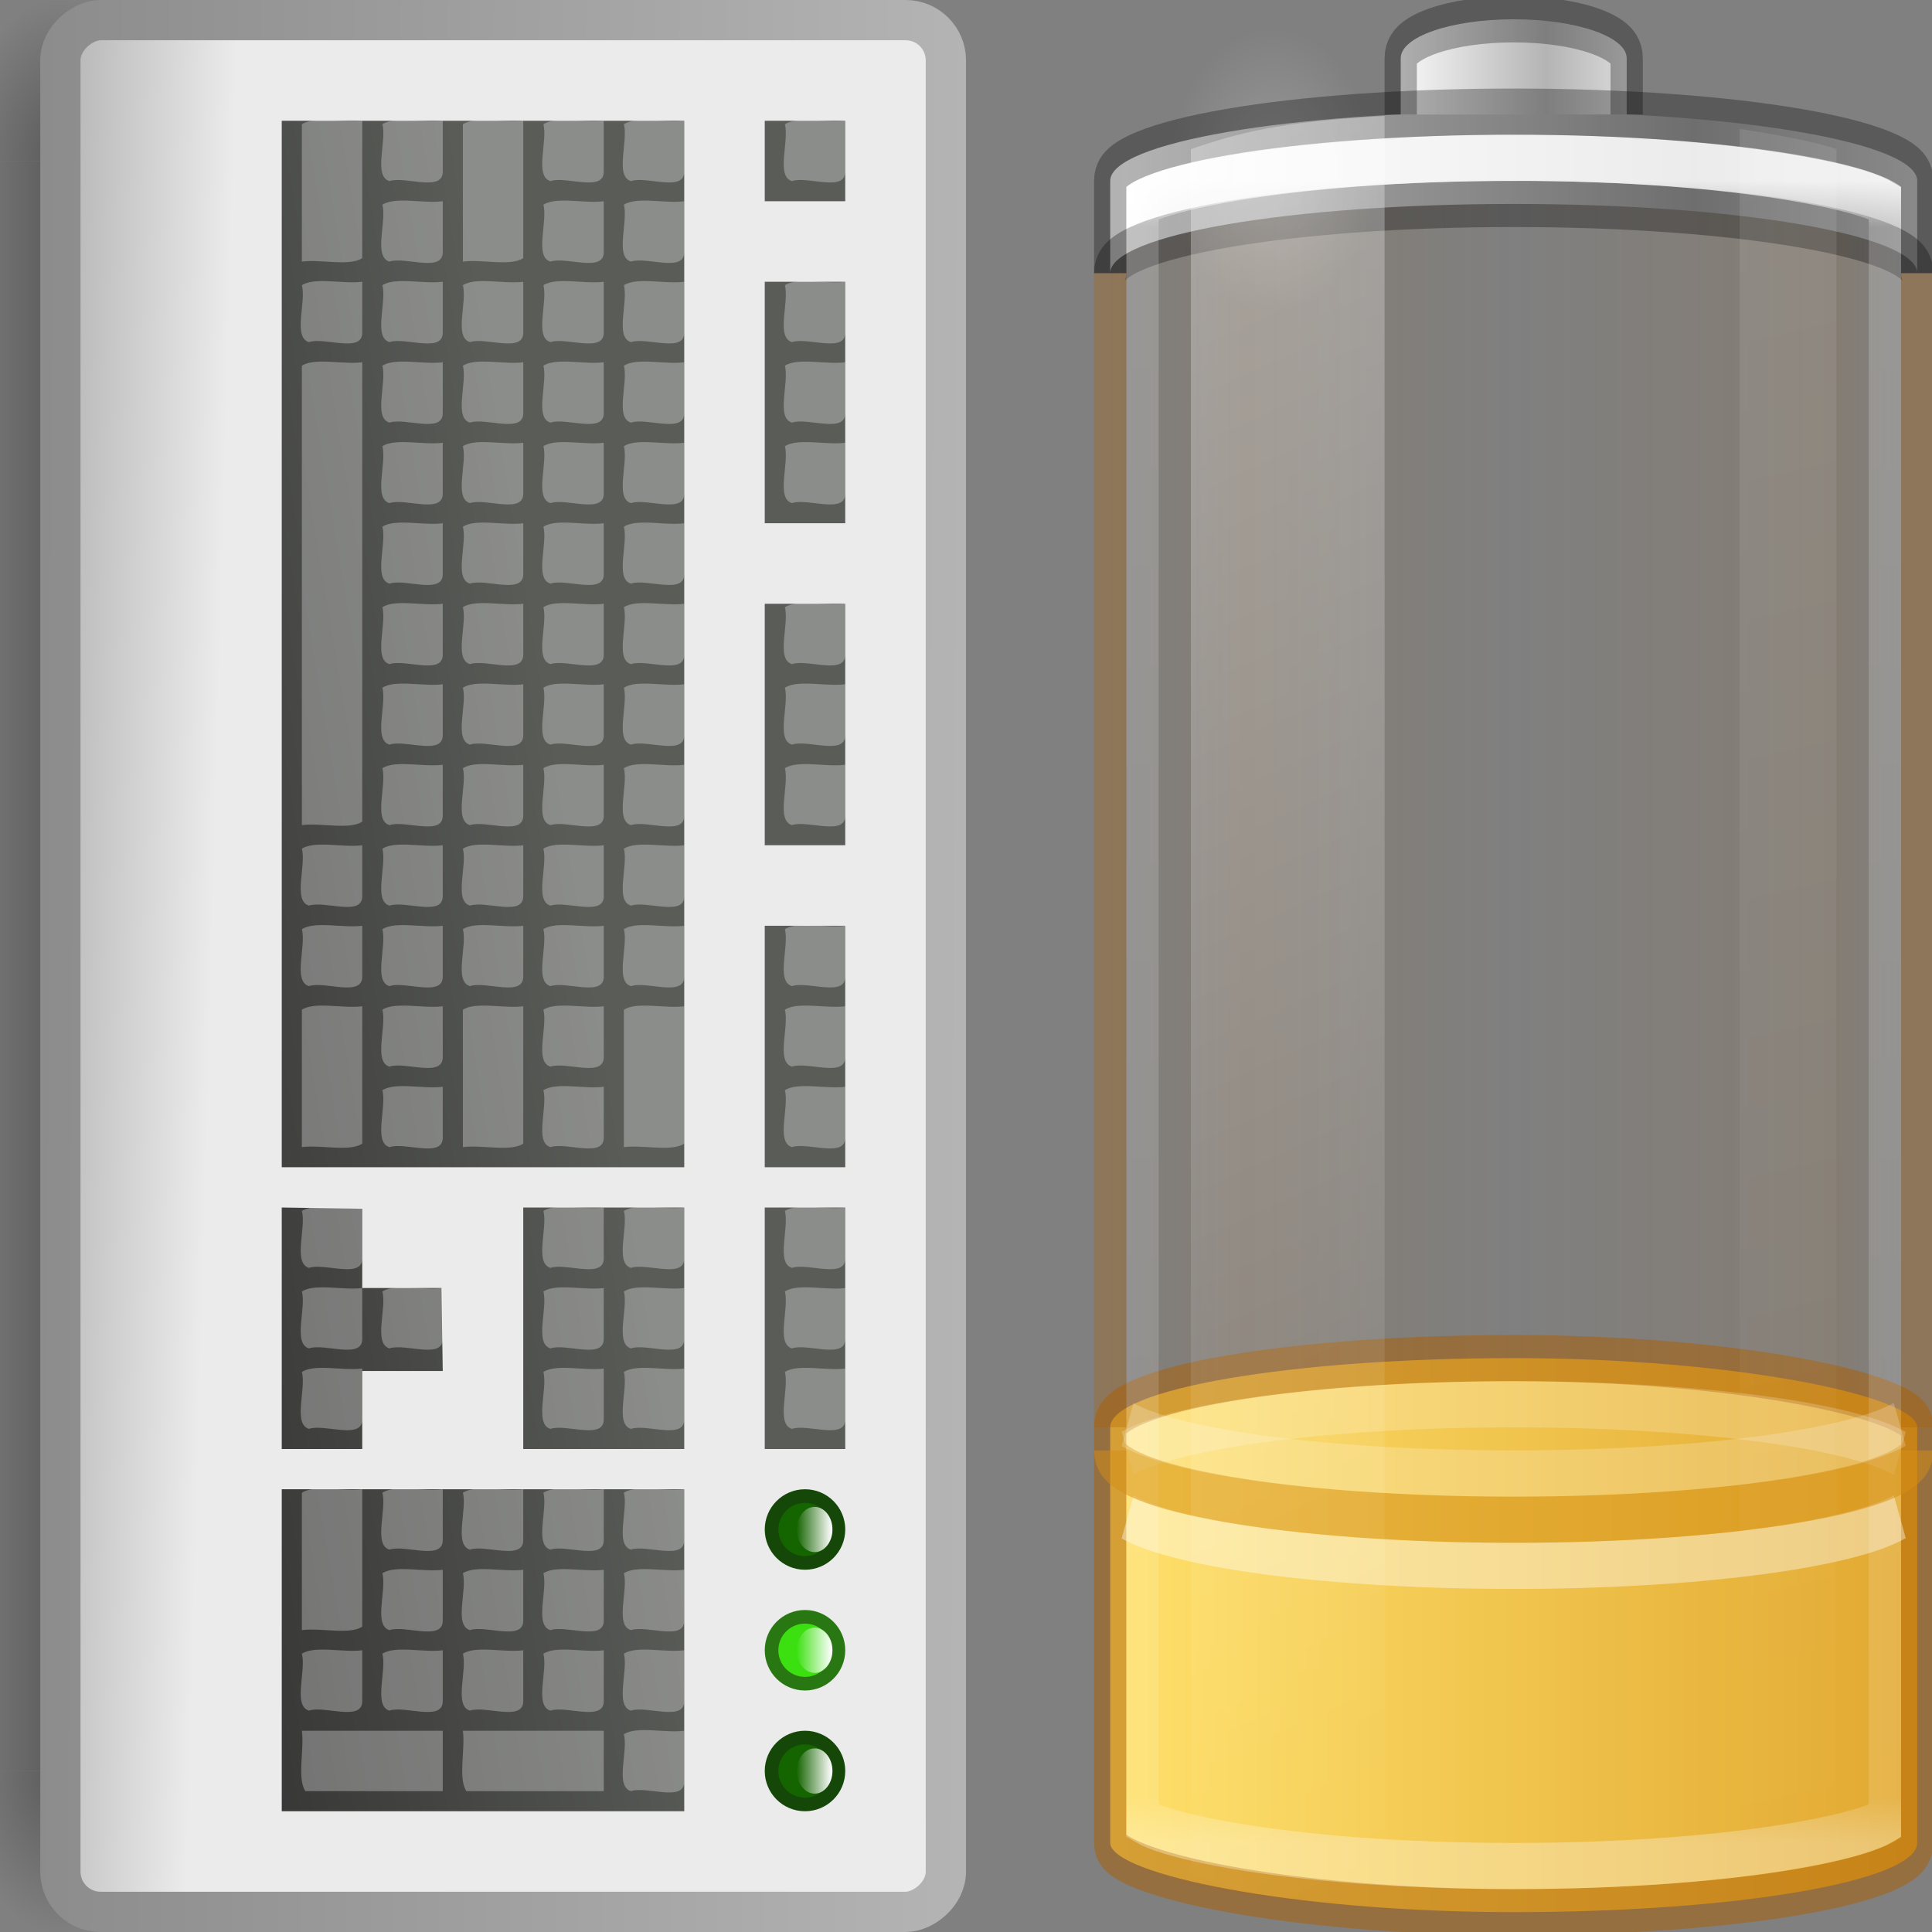 <?xml version="1.0" encoding="UTF-8" standalone="no"?>
<!-- Created with Inkscape (http://www.inkscape.org/) -->

<svg
   id="svg11300"
   width="48"
   height="48"
   version="1.0"
   xmlns:xlink="http://www.w3.org/1999/xlink"
   xmlns="http://www.w3.org/2000/svg"
   xmlns:svg="http://www.w3.org/2000/svg">
  <rect width="100%" height="100%" fill="#808080" stroke="none"/>
  <defs
     id="defs3">
    <linearGradient
       id="linearGradient3028">
      <stop
         id="stop3030"
         offset="0" />
      <stop
         id="stop3032"
         style="stop-opacity:0"
         offset="1" />
    </linearGradient>
    <linearGradient
       id="linearGradient6602">
      <stop
         id="stop6604"
         style="stop-color:#fff"
         offset="0" />
      <stop
         id="stop6606"
         style="stop-color:#fff;stop-opacity:0"
         offset="1" />
    </linearGradient>
    <radialGradient
       id="radialGradient6334"
       cx="3"
       cy="33.214"
       r="3"
       gradientTransform="matrix(0,-0.75,1.333,0,-40.286,35)"
       gradientUnits="userSpaceOnUse"
       xlink:href="#linearGradient3028" />
    <radialGradient
       id="radialGradient6336"
       cx="3"
       cy="33.214"
       r="3"
       gradientTransform="matrix(0,-0.75,1.333,0,-88.286,-30.5)"
       gradientUnits="userSpaceOnUse"
       xlink:href="#linearGradient3028" />
    <linearGradient
       id="linearGradient6338"
       x1="37.031"
       x2="37.031"
       y1="35.063"
       y2="29.995"
       gradientTransform="matrix(1,0,0,0.889,0,3.833)"
       gradientUnits="userSpaceOnUse">
      <stop
         id="stop3044"
         style="stop-opacity:0"
         offset="0" />
      <stop
         id="stop3050"
         offset=".5" />
      <stop
         id="stop3046"
         style="stop-opacity:0"
         offset="1" />
    </linearGradient>
    <linearGradient
       id="linearGradient6340"
       x1="-104.53"
       x2="-104.76"
       y1="74.24"
       y2="84.22"
       gradientTransform="matrix(0.376,0,0,0.441,59.388,-0.109)"
       gradientUnits="userSpaceOnUse">
      <stop
         id="stop6546"
         style="stop-color:#ebebeb"
         offset="0" />
      <stop
         id="stop6548"
         style="stop-color:#b4b4b4"
         offset="1" />
    </linearGradient>
    <linearGradient
       id="linearGradient6342"
       x1="15.114"
       x2="15.031"
       y1="18"
       y2="40"
       gradientTransform="matrix(1,0,0,1.048,2.3097e-5,-4.881)"
       gradientUnits="userSpaceOnUse">
      <stop
         id="stop7605"
         style="stop-color:#b4b4b4"
         offset="0" />
      <stop
         id="stop7607"
         style="stop-color:#8c8c8c"
         offset="1" />
    </linearGradient>
    <linearGradient
       id="linearGradient6344"
       x1="-72.862"
       x2="-79.092"
       y1="97.855"
       y2="55.601"
       gradientTransform="matrix(0.337,0,0,0.382,53.691,1.495)"
       gradientUnits="userSpaceOnUse">
      <stop
         id="stop4576"
         style="stop-color:#282828"
         offset="0" />
      <stop
         id="stop4578"
         style="stop-color:#5a5c58"
         offset="1" />
    </linearGradient>
    <linearGradient
       id="linearGradient6346"
       x1="-52.061"
       x2="-52.061"
       y1="40.248"
       y2="44.314"
       gradientTransform="matrix(0.277,0,0,0.218,55.395,8.555)"
       gradientUnits="userSpaceOnUse"
       xlink:href="#linearGradient6602" />
    <linearGradient
       id="linearGradient6348"
       x1="-52.061"
       x2="-52.061"
       y1="40.248"
       y2="44.314"
       gradientTransform="matrix(0.277,0,0,0.218,58.395,8.555)"
       gradientUnits="userSpaceOnUse"
       xlink:href="#linearGradient6602" />
    <linearGradient
       id="linearGradient6350"
       x1="-52.061"
       x2="-52.061"
       y1="40.248"
       y2="44.314"
       gradientTransform="matrix(0.277,0,0,0.218,52.395,8.555)"
       gradientUnits="userSpaceOnUse"
       xlink:href="#linearGradient6602" />
    <radialGradient
       id="radialGradient2921"
       cx="21.344"
       cy="14.125"
       r="11.969"
       gradientTransform="matrix(1.253,0,0,0.431,-3.249,19.785)"
       gradientUnits="userSpaceOnUse">
      <stop
         id="stop3282"
         offset="0" />
      <stop
         id="stop3284"
         style="stop-opacity:0"
         offset="1" />
    </radialGradient>
    <linearGradient
       id="linearGradient4247"
       x1="15"
       x2="32"
       y1="23"
       y2="23"
       gradientTransform="matrix(1,0,0,0.93,0,-13.781)"
       gradientUnits="userSpaceOnUse">
      <stop
         id="stop4243"
         style="stop-opacity:.271"
         offset="0" />
      <stop
         id="stop4249"
         style="stop-opacity:0"
         offset=".5" />
      <stop
         id="stop4245"
         style="stop-opacity:.271"
         offset="1" />
    </linearGradient>
    <linearGradient
       id="linearGradient4289"
       x1="15"
       x2="32"
       y1="23"
       y2="23"
       gradientTransform="matrix(1,0,0,0.93,0,-13.781)"
       gradientUnits="userSpaceOnUse">
      <stop
         id="stop4293"
         style="stop-color:#c6262e"
         offset="0" />
      <stop
         id="stop4295"
         style="stop-color:#e35d4f"
         offset=".379" />
      <stop
         id="stop4297"
         style="stop-color:#c6262e"
         offset="1" />
    </linearGradient>
    <linearGradient
       id="linearGradient4287"
       x1="23.538"
       x2="26.856"
       y1="27.776"
       y2="43.218"
       gradientTransform="matrix(1,0,0,0.93,0,-13.781)"
       gradientUnits="userSpaceOnUse">
      <stop
         id="stop4283"
         style="stop-color:#dd3b27"
         offset="0" />
      <stop
         id="stop4285"
         style="stop-color:#791235"
         offset="1" />
    </linearGradient>
    <linearGradient
       id="linearGradient4261"
       x1="15"
       x2="32"
       y1="23"
       y2="23"
       gradientTransform="matrix(1,0,0,0.93,0,-13.781)"
       gradientUnits="userSpaceOnUse">
      <stop
         id="stop4255"
         style="stop-opacity:.106"
         offset="0" />
      <stop
         id="stop4257"
         style="stop-opacity:0"
         offset=".5" />
      <stop
         id="stop4259"
         style="stop-opacity:.106"
         offset="1" />
    </linearGradient>
    <linearGradient
       id="linearGradient4305"
       x1="13.776"
       x2="32.697"
       y1="44.446"
       y2="43.446"
       gradientTransform="matrix(1.006,0,0,0.784,0.141,-9.652)"
       gradientUnits="userSpaceOnUse">
      <stop
         id="stop4301"
         style="stop-color:#e35d4f"
         offset="0" />
      <stop
         id="stop4303"
         style="stop-color:#fbfbfb;stop-opacity:0"
         offset="1" />
    </linearGradient>
    <linearGradient
       id="linearGradient4331"
       x1="11.788"
       x2="34.65"
       y1="43.446"
       y2="43.446"
       gradientUnits="userSpaceOnUse">
      <stop
         id="stop4327"
         style="stop-color:#fbfbfb;stop-opacity:.588"
         offset="0" />
      <stop
         id="stop4329"
         style="stop-color:#fbfbfb;stop-opacity:0"
         offset="1" />
    </linearGradient>
    <linearGradient
       id="linearGradient2900"
       x1="103.95"
       x2="89.424"
       y1="-7.666"
       y2="-7.666"
       gradientTransform="matrix(0.178,0,0,0.156,5.2,-7.966)"
       gradientUnits="userSpaceOnUse"
       spreadMethod="reflect">
      <stop
         id="stop2795-3-2"
         style="stop-color:#868688"
         offset="0" />
      <stop
         id="stop2797-1-0"
         style="stop-color:#d9d9da"
         offset="1" />
    </linearGradient>
    <linearGradient
       id="linearGradient2902"
       x1="89.018"
       x2="89.018"
       y1="22.537"
       y2="27.546"
       gradientTransform="matrix(0.39,0,0,0.361,-12.941,-18.226)"
       gradientUnits="userSpaceOnUse">
      <stop
         id="stop3860-3-1"
         style="stop-color:#a0a0a0"
         offset="0" />
      <stop
         id="stop3862-8-0"
         style="stop-color:#646464"
         offset="1" />
    </linearGradient>
    <linearGradient
       id="linearGradient4086-8"
       x1="102.31"
       x2="102.31"
       y1="-2.392"
       y2="-24.582"
       gradientTransform="matrix(0.179,0,0,0.146,6.366,-11.818)"
       gradientUnits="userSpaceOnUse"
       spreadMethod="reflect">
      <stop
         id="stop3846-5-2"
         style="stop-color:#a5a6a8"
         offset="0" />
      <stop
         id="stop3848-7-9"
         style="stop-color:#e8e8e8"
         offset="1" />
    </linearGradient>
    <linearGradient
       id="linearGradient4088-8"
       x1="109.96"
       x2="109.96"
       y1="-24.911"
       y2="-2.376"
       gradientTransform="matrix(0.179,0,0,0.146,6.366,-11.818)"
       gradientUnits="userSpaceOnUse">
      <stop
         id="stop2511-4-1"
         style="stop-color:#b3b3b3"
         offset="0" />
      <stop
         id="stop2513-9-0"
         style="stop-color:#dadada"
         offset="1" />
    </linearGradient>
    <linearGradient
       id="linearGradient4461"
       x1="718.5"
       x2="718.5"
       y1="56.875"
       y2="110.92"
       gradientTransform="translate(-689.66,-67.585)"
       gradientUnits="userSpaceOnUse">
      <stop
         id="stop9423-0"
         style="stop-color:#fff"
         offset="0" />
      <stop
         id="stop9425-4"
         style="stop-color:#fff;stop-opacity:0"
         offset="1" />
    </linearGradient>
    <filter
       id="filter9752-2"
       x="-1.048"
       y="-0.078"
       width="3.096"
       height="1.155"
       color-interpolation-filters="sRGB">
      <feGaussianBlur
         id="feGaussianBlur9754-96"
         stdDeviation="1.037" />
    </filter>
    <linearGradient
       id="linearGradient9116">
      <stop
         style="stop-color:#000000;stop-opacity:1;"
         offset="0"
         id="stop9118" />
      <stop
         id="stop9124"
         offset="0.786"
         style="stop-color:#000000;stop-opacity:0.498;" />
      <stop
         style="stop-color:#000000;stop-opacity:0;"
         offset="1"
         id="stop9120" />
    </linearGradient>
    <linearGradient
       id="linearGradient9736">
      <stop
         style="stop-color:#000000;stop-opacity:0.498"
         offset="0"
         id="stop9738" />
      <stop
         id="stop9740"
         offset="0.654"
         style="stop-color:#000000;stop-opacity:0" />
      <stop
         style="stop-color:#000000;stop-opacity:0.498"
         offset="1"
         id="stop9742" />
    </linearGradient>
    <linearGradient
       id="linearGradient9851">
      <stop
         id="stop9853"
         offset="0"
         style="stop-color:#000000;stop-opacity:0.8" />
      <stop
         style="stop-color:#000000;stop-opacity:0"
         offset="0.167"
         id="stop9855" />
      <stop
         id="stop9857"
         offset="0.642"
         style="stop-color:#000000;stop-opacity:0" />
      <stop
         id="stop9859"
         offset="1"
         style="stop-color:#000000;stop-opacity:1" />
    </linearGradient>
    <linearGradient
       id="linearGradient10046">
      <stop
         id="stop10048"
         offset="0"
         style="stop-color:#ffffff;stop-opacity:1" />
      <stop
         style="stop-color:#646662;stop-opacity:1"
         offset="0.49"
         id="stop10052" />
      <stop
         id="stop10050"
         offset="1"
         style="stop-color:#888a85;stop-opacity:1" />
    </linearGradient>
    <clipPath
       clipPathUnits="userSpaceOnUse"
       id="clipPath10121">
      <path
         style="display:inline;fill:#000000;fill-opacity:1;stroke:none;stroke-width:1;stroke-linecap:round;stroke-linejoin:round;stroke-miterlimit:4;stroke-dasharray:none;stroke-opacity:1;enable-background:new"
         d="m 148,50 c -6.624,0 -12,1.792 -12,4 v 7 c 0,2.208 5.376,4 12,4 6.624,0 12,-1.792 12,-4 v -7 c 0,-2.208 -5.376,-4 -12,-4 z"
         id="path10123" />
    </clipPath>
    <linearGradient
       id="linearGradient10220">
      <stop
         style="stop-color:#d3d7cf;stop-opacity:1"
         offset="0"
         id="stop10222" />
      <stop
         id="stop10224"
         offset="0.234"
         style="stop-color:#babdb6;stop-opacity:1" />
      <stop
         style="stop-color:#ffffff;stop-opacity:1"
         offset="0.656"
         id="stop10226" />
      <stop
         id="stop10228"
         offset="0.906"
         style="stop-color:#888a85;stop-opacity:1" />
      <stop
         style="stop-color:#babdb6;stop-opacity:1"
         offset="1"
         id="stop10230" />
    </linearGradient>
    <linearGradient
       id="linearGradient10208">
      <stop
         style="stop-color:#ffffff;stop-opacity:1;"
         offset="0"
         id="stop10210" />
      <stop
         id="stop10216"
         offset="0.57"
         style="stop-color:#ffffff;stop-opacity:1;" />
      <stop
         style="stop-color:#ffffff;stop-opacity:0;"
         offset="1"
         id="stop10212" />
    </linearGradient>
    <filter
       id="filter8839"
       x="-0.043"
       width="1.085"
       y="-0.113"
       height="1.225">
      <feGaussianBlur
         stdDeviation="1.127"
         id="feGaussianBlur8841" />
    </filter>
    <filter
       id="filter9752"
       x="-0.83"
       width="2.659"
       y="-0.065"
       height="1.129">
      <feGaussianBlur
         stdDeviation="1.037"
         id="feGaussianBlur9754" />
    </filter>
    <radialGradient
       xlink:href="#linearGradient9116"
       id="radialGradient48634"
       gradientUnits="userSpaceOnUse"
       gradientTransform="matrix(1,0,0,0.378,0,40.122)"
       cx="-135.75"
       cy="64.5"
       fx="-135.75"
       fy="64.5"
       r="31.75" />
    <filter
       id="filter10768"
       x="-0.158"
       width="1.315"
       y="-0.21"
       height="1.42">
      <feGaussianBlur
         stdDeviation="0.787"
         id="feGaussianBlur10770" />
    </filter>
    <linearGradient
       xlink:href="#linearGradient5129"
       id="linearGradient3363"
       gradientUnits="userSpaceOnUse"
       x1="713.624"
       y1="87"
       x2="729.376"
       y2="87" />
    <linearGradient
       id="linearGradient5129">
      <stop
         style="stop-color:#ef2929;stop-opacity:1"
         offset="0"
         id="stop5131" />
      <stop
         id="stop5133"
         offset="0.372"
         style="stop-color:#fcaf3e;stop-opacity:1" />
      <stop
         id="stop5135"
         offset="0.744"
         style="stop-color:#cc0000;stop-opacity:1" />
      <stop
         style="stop-color:#ef2929;stop-opacity:1"
         offset="1"
         id="stop5137" />
    </linearGradient>
    <linearGradient
       xlink:href="#linearGradient5139"
       id="linearGradient3365"
       gradientUnits="userSpaceOnUse"
       x1="-133.259"
       y1="26.296"
       x2="-147.051"
       y2="64.5" />
    <linearGradient
       id="linearGradient5139">
      <stop
         id="stop5141"
         offset="0"
         style="stop-color:#ef2929;stop-opacity:1" />
      <stop
         id="stop5143"
         offset="1"
         style="stop-color:#fcaf3e;stop-opacity:1" />
    </linearGradient>
    <linearGradient
       id="linearGradient3461">
      <stop
         style="stop-color:#555753;stop-opacity:1;"
         offset="0"
         id="stop3463" />
      <stop
         style="stop-color:#555753;stop-opacity:0;"
         offset="1"
         id="stop3465" />
    </linearGradient>
    <clipPath
       clipPathUnits="userSpaceOnUse"
       id="clipPath10121-4">
      <path
         style="display:inline;fill:#000000;fill-opacity:1;stroke:none;stroke-width:1;stroke-linecap:round;stroke-linejoin:round;stroke-miterlimit:4;stroke-dasharray:none;stroke-opacity:1;enable-background:new"
         d="m 148,50 c -6.624,0 -12,1.792 -12,4 v 7 c 0,2.208 5.376,4 12,4 6.624,0 12,-1.792 12,-4 v -7 c 0,-2.208 -5.376,-4 -12,-4 z"
         id="path10123-0" />
    </clipPath>
    <linearGradient
       id="linearGradient10232">
      <stop
         id="stop10234"
         offset="0"
         style="stop-color:#888a85;stop-opacity:1;" />
      <stop
         id="stop10236"
         offset="1"
         style="stop-color:#ffffff;stop-opacity:1" />
    </linearGradient>
    <filter
       id="filter8764"
       x="-0.085"
       width="1.17"
       y="-0.225"
       height="1.451">
      <feGaussianBlur
         stdDeviation="2.254"
         id="feGaussianBlur8766" />
    </filter>
    <filter
       id="filter10204"
       x="-0.129"
       width="1.258"
       y="-0.775"
       height="2.55">
      <feGaussianBlur
         stdDeviation="0.3"
         id="feGaussianBlur10206" />
    </filter>
    <radialGradient
       xlink:href="#linearGradient10046"
       id="radialGradient48797"
       gradientUnits="userSpaceOnUse"
       gradientTransform="matrix(3.069,3.416,-1.573,2.018,365.945,414.411)"
       cx="-137.218"
       cy="54.818"
       fx="-137.218"
       fy="54.818"
       r="31.75" />
    <radialGradient
       xlink:href="#linearGradient6602"
       id="radialGradient48807"
       gradientUnits="userSpaceOnUse"
       gradientTransform="matrix(2.19,3.249,-0.866,0.631,217.353,464.898)"
       cx="-135.75"
       cy="64.5"
       fx="-135.75"
       fy="64.5"
       r="31.75" />
    <radialGradient
       xlink:href="#linearGradient3028"
       id="radialGradient48815"
       gradientUnits="userSpaceOnUse"
       gradientTransform="matrix(2.358,0,0,0.329,-200.948,41.472)"
       cx="145.72"
       cy="45.234"
       fx="145.72"
       fy="45.234"
       r="22.5" />
    <clipPath
       clipPathUnits="userSpaceOnUse"
       id="clipPath48833">
      <path
         style="display:inline;fill:#000000;fill-opacity:1;stroke:none;stroke-width:1;stroke-linecap:round;stroke-linejoin:round;stroke-miterlimit:4;stroke-dasharray:none;stroke-opacity:1;enable-background:new"
         d="m 148,50 c -6.624,0 -12,1.792 -12,4 v 7 c 0,2.208 5.376,4 12,4 6.624,0 12,-1.792 12,-4 v -7 c 0,-2.208 -5.376,-4 -12,-4 z"
         id="path48831" />
    </clipPath>
    <radialGradient
       xlink:href="#linearGradient10208"
       id="radialGradient48861"
       gradientUnits="userSpaceOnUse"
       gradientTransform="matrix(1,0,0,0.44,0,25.48)"
       cx="150.375"
       cy="70.5"
       fx="150.375"
       fy="70.5"
       r="12.5" />
    <linearGradient
       xlink:href="#linearGradient9851"
       id="linearGradient49481"
       gradientUnits="userSpaceOnUse"
       gradientTransform="translate(20)"
       x1="713.987"
       y1="74.984"
       x2="729"
       y2="74.984" />
    <linearGradient
       xlink:href="#linearGradient6602"
       id="linearGradient49483"
       gradientUnits="userSpaceOnUse"
       x1="713.25"
       y1="56"
       x2="730.77"
       y2="112.625" />
    <radialGradient
       xlink:href="#linearGradient10046"
       id="radialGradient49485"
       gradientUnits="userSpaceOnUse"
       gradientTransform="matrix(3.069,3.416,-1.573,2.018,365.945,414.411)"
       cx="-137.218"
       cy="54.818"
       fx="-137.218"
       fy="54.818"
       r="31.75" />
    <radialGradient
       xlink:href="#linearGradient6602"
       id="radialGradient49487"
       gradientUnits="userSpaceOnUse"
       gradientTransform="matrix(2.19,3.249,-0.866,0.631,217.353,464.898)"
       cx="-135.75"
       cy="64.5"
       fx="-135.75"
       fy="64.5"
       r="31.75" />
    <radialGradient
       xlink:href="#linearGradient3028"
       id="radialGradient49489"
       gradientUnits="userSpaceOnUse"
       gradientTransform="matrix(2.358,0,0,0.329,-200.948,41.472)"
       cx="145.72"
       cy="45.234"
       fx="145.72"
       fy="45.234"
       r="22.5" />
    <linearGradient
       xlink:href="#linearGradient3461"
       id="linearGradient49491"
       gradientUnits="userSpaceOnUse"
       gradientTransform="matrix(0.208,0,0,0.212,690.667,30.414)"
       x1="133.45"
       y1="57.5"
       x2="133.45"
       y2="62.989" />
    <linearGradient
       xlink:href="#linearGradient10220"
       id="linearGradient49493"
       gradientUnits="userSpaceOnUse"
       x1="136"
       y1="57.5"
       x2="160"
       y2="57.5" />
    <linearGradient
       xlink:href="#linearGradient10232"
       id="linearGradient49495"
       gradientUnits="userSpaceOnUse"
       x1="-96.278"
       y1="44.305"
       x2="-145.781"
       y2="58.8" />
    <radialGradient
       xlink:href="#linearGradient10208"
       id="radialGradient49497"
       gradientUnits="userSpaceOnUse"
       gradientTransform="matrix(1,0,0,0.44,0,25.48)"
       cx="150.375"
       cy="70.5"
       fx="150.375"
       fy="70.5"
       r="12.5" />
    <linearGradient
       xlink:href="#linearGradient6602"
       id="linearGradient49499"
       gradientUnits="userSpaceOnUse"
       gradientTransform="translate(20)"
       x1="721.5"
       y1="96.113"
       x2="721.5"
       y2="66.731" />
    <linearGradient
       xlink:href="#linearGradient6602"
       id="linearGradient49501"
       gradientUnits="userSpaceOnUse"
       gradientTransform="translate(20,-1)"
       x1="718.5"
       y1="56.875"
       x2="718.5"
       y2="110.925" />
    <linearGradient
       xlink:href="#linearGradient3028"
       id="linearGradient49515"
       gradientUnits="userSpaceOnUse"
       x1="-153.213"
       y1="69.814"
       x2="-132.575"
       y2="40.293" />
    <radialGradient
       xlink:href="#linearGradient9116"
       id="radialGradient49517"
       gradientUnits="userSpaceOnUse"
       gradientTransform="matrix(1,0,0,0.378,0,40.122)"
       cx="-135.75"
       cy="64.5"
       fx="-135.75"
       fy="64.5"
       r="31.75" />
    <linearGradient
       xlink:href="#linearGradient9736"
       id="linearGradient49519"
       gradientUnits="userSpaceOnUse"
       x1="716.027"
       y1="73.75"
       x2="726.973"
       y2="73.75" />
    <linearGradient
       xlink:href="#linearGradient6602"
       id="linearGradient49521"
       gradientUnits="userSpaceOnUse"
       gradientTransform="translate(5,-1)"
       x1="718.5"
       y1="56.875"
       x2="718.5"
       y2="110.925" />
    <radialGradient
       gradientTransform="matrix(0.255,0,0,0.072,56.894,26.526)"
       gradientUnits="userSpaceOnUse"
       xlink:href="#linearGradient3820-7-2-1-2-6"
       id="radialGradient5362-43"
       fy="186.171"
       fx="99.157"
       r="62.769"
       cy="186.171"
       cx="99.157" />
    <linearGradient
       id="linearGradient3820-7-2-1-2-6">
      <stop
         id="stop3822-2-6-3-3-7"
         style="stop-color:#3d3d3d;stop-opacity:1"
         offset="0" />
      <stop
         id="stop3864-8-7-7-9-1"
         style="stop-color:#686868;stop-opacity:0.498"
         offset="0.5" />
      <stop
         id="stop3824-1-2-5-0-3"
         style="stop-color:#686868;stop-opacity:0"
         offset="1" />
    </linearGradient>
    <linearGradient
       xlink:href="#linearGradient929-0"
       id="linearGradient3941-33"
       gradientUnits="userSpaceOnUse"
       gradientTransform="translate(-106.169,-2.627)"
       x1="12.029"
       y1="25"
       x2="36.609"
       y2="25" />
    <linearGradient
       id="linearGradient929-0">
      <stop
         id="stop918-8"
         offset="0"
         style="stop-color:#ad5f00;stop-opacity:0" />
      <stop
         style="stop-color:#ad5f00;stop-opacity:1"
         offset="0.08"
         id="stop921-3" />
      <stop
         style="stop-color:#ad5f00;stop-opacity:0"
         offset="0.487"
         id="stop923-8" />
      <stop
         id="stop925-7"
         offset="0.826"
         style="stop-color:#ad5f00;stop-opacity:1" />
      <stop
         id="stop927-3"
         offset="1"
         style="stop-color:#ad5f00;stop-opacity:0" />
    </linearGradient>
    <linearGradient
       gradientTransform="matrix(1,0,0,0.324,58.169,27.44)"
       xlink:href="#linearGradient899-0"
       id="linearGradient901-9"
       x1="11.402"
       y1="26"
       x2="47.991"
       y2="26"
       gradientUnits="userSpaceOnUse" />
    <linearGradient
       id="linearGradient899-0">
      <stop
         id="stop895-5"
         offset="0"
         style="stop-color:#ffe16b;stop-opacity:1" />
      <stop
         id="stop897-0"
         offset="1"
         style="stop-color:#d48e15;stop-opacity:1" />
    </linearGradient>
    <linearGradient
       spreadMethod="reflect"
       gradientTransform="matrix(0.614,0,0,0.156,98.242,17.105)"
       gradientUnits="userSpaceOnUse"
       xlink:href="#linearGradient5118"
       id="linearGradient5066-8-2"
       y2="-93.092"
       x2="-45.762"
       y1="-93.092"
       x1="-17.121" />
    <linearGradient
       id="linearGradient5118">
      <stop
         id="stop5120"
         style="stop-color:#9d9d9d;stop-opacity:1"
         offset="0" />
      <stop
         id="stop5122"
         style="stop-color:#ffffff;stop-opacity:1"
         offset="1" />
    </linearGradient>
    <linearGradient
       spreadMethod="reflect"
       gradientTransform="matrix(0.178,0,0,0.156,86.816,16.882)"
       gradientUnits="userSpaceOnUse"
       xlink:href="#linearGradient2793-2-0-669-94-2"
       id="linearGradient3457-7-6-4"
       y2="-93.092"
       x2="-48.479"
       y1="-93.092"
       x1="-20.447" />
    <linearGradient
       id="linearGradient2793-2-0-669-94-2">
      <stop
         id="stop4681-3-1"
         style="stop-color:#b4b4b4;stop-opacity:1"
         offset="0" />
      <stop
         id="stop4683-67-4"
         style="stop-color:#ffffff;stop-opacity:1"
         offset="1" />
    </linearGradient>
    <linearGradient
       gradientUnits="userSpaceOnUse"
       xlink:href="#linearGradient4762-1"
       id="linearGradient4760-49"
       y2="43"
       x2="30"
       y1="7"
       x1="30"
       gradientTransform="matrix(0.92,0,0,1,60.089,-2.627)" />
    <linearGradient
       id="linearGradient4762-1">
      <stop
         id="stop4764-1"
         style="stop-color:#ffffff;stop-opacity:1"
         offset="0" />
      <stop
         id="stop4766-3"
         style="stop-color:#ffffff;stop-opacity:0.235"
         offset="0.028" />
      <stop
         id="stop4768-5"
         style="stop-color:#ffffff;stop-opacity:0.157"
         offset="0.972" />
      <stop
         id="stop4770-9"
         style="stop-color:#ffffff;stop-opacity:0.392"
         offset="1" />
    </linearGradient>
    <radialGradient
       gradientTransform="matrix(0.909,0,0,0.885,59.677,-2.513)"
       gradientUnits="userSpaceOnUse"
       xlink:href="#linearGradient6602"
       id="radialGradient5132-72"
       fy="7.5"
       fx="16.5"
       r="3.5"
       cy="7.5"
       cx="16.5" />
    <linearGradient
       gradientTransform="matrix(1.467,0,0,2.081,52.103,-32.961)"
       gradientUnits="userSpaceOnUse"
       xlink:href="#linearGradient6602"
       id="linearGradient5508-7"
       y2="35.717"
       x2="17.773"
       y1="17.458"
       x1="13.682" />
    <linearGradient
       gradientTransform="matrix(1.467,0,0,2.081,52.103,-32.961)"
       gradientUnits="userSpaceOnUse"
       xlink:href="#linearGradient6602"
       id="linearGradient5510-290"
       y2="35.717"
       x2="27.318"
       y1="17.458"
       x1="25.273" />
  </defs>
  <g
     id="g6319"
     transform="rotate(90,19,19)">
    <g
       id="g3052"
       transform="matrix(1,0,0,1.111,0,0.111)"
       style="opacity:0.3;enable-background:new">
      <rect
         id="rect3026"
         y="30.5"
         width="4"
         height="4.5"
         style="fill:url(#radialGradient6334)"
         x="0" />
      <rect
         id="rect3036"
         transform="scale(-1)"
         x="-48"
         y="-35"
         width="4"
         height="4.5"
         style="fill:url(#radialGradient6336)" />
      <rect
         id="rect3040"
         x="4"
         y="30.5"
         width="40"
         height="4.5"
         style="fill:url(#linearGradient6338)" />
    </g>
    <rect
       id="rect6674"
       x="0.5"
       y="14.5"
       width="47"
       height="22"
       rx="1"
       ry="1"
       style="fill:url(#linearGradient6340);stroke:url(#linearGradient6342);enable-background:new" />
    <path
       id="rect6676"
       d="m 3,17 v 2 h 2 v -2 z m 4,0 v 2 h 6 v -2 z m 8,0 v 2 h 6 v -2 z m 8,0 v 2 h 6 v -2 z m 7,0 v 2 h 6 v -2 z m 0,4 v 4 h 6 V 21 Z M 3,21 V 31 H 29 V 21 Z m 34,0 v 10 h 8 V 21 Z M 34.062,27 32,27.031 v 1.969 h -1.969 l -0.031,2 h 6 v -2 h -1.938 v -2 z"
       style="fill:url(#linearGradient6344);enable-background:new" />
    <path
       id="path6794"
       d="m 41.831,18 c 0,0.459 -0.372,0.831 -0.831,0.831 -0.459,0 -0.831,-0.372 -0.831,-0.831 0,-0.459 0.372,-0.831 0.831,-0.831 0.459,0 0.831,0.372 0.831,0.831 z"
       style="fill:#3ce010;stroke:#297713;stroke-width:0.338;enable-background:new" />
    <path
       id="path6796"
       d="m 41.562,17.761 c 0,0.244 -0.252,0.443 -0.562,0.443 -0.31,0 -0.562,-0.198 -0.562,-0.443 0,-0.244 0.252,-0.443 0.562,-0.443 0.31,0 0.562,0.198 0.562,0.443 z"
       style="fill:url(#linearGradient6346);enable-background:new" />
    <path
       id="path6806"
       d="m 44.831,18 c 0,0.459 -0.372,0.831 -0.831,0.831 -0.459,0 -0.831,-0.372 -0.831,-0.831 0,-0.459 0.372,-0.831 0.831,-0.831 0.459,0 0.831,0.372 0.831,0.831 z"
       style="fill:#146400;stroke:#154708;stroke-width:0.338;enable-background:new" />
    <path
       id="path6808"
       d="m 44.562,17.761 c 0,0.244 -0.252,0.443 -0.562,0.443 -0.31,0 -0.562,-0.198 -0.562,-0.443 0,-0.244 0.252,-0.443 0.562,-0.443 0.31,0 0.562,0.198 0.562,0.443 z"
       style="fill:url(#linearGradient6348);enable-background:new" />
    <path
       id="path6807"
       d="m 38.831,18 c 0,0.459 -0.372,0.831 -0.831,0.831 -0.459,0 -0.831,-0.372 -0.831,-0.831 0,-0.459 0.372,-0.831 0.831,-0.831 0.459,0 0.831,0.372 0.831,0.831 z"
       style="fill:#146400;stroke:#154708;stroke-width:0.338;enable-background:new" />
    <path
       id="path6809"
       d="m 38.562,17.761 c 0,0.244 -0.252,0.443 -0.562,0.443 -0.31,0 -0.562,-0.198 -0.562,-0.443 0,-0.244 0.252,-0.443 0.562,-0.443 0.31,0 0.562,0.198 0.562,0.443 z"
       style="fill:url(#linearGradient6350);enable-background:new" />
    <path
       id="rect7609"
       d="m 3,17 c 0.064,0.465 -0.124,1.183 0.087,1.5 0.416,-0.113 1.288,0.23 1.413,-0.175 -0.136,-0.393 0.297,-1.355 -0.262,-1.325 h -1.238 z m 4,0 c 0.064,0.465 -0.124,1.183 0.087,1.5 0.416,-0.113 1.288,0.23 1.413,-0.175 -0.136,-0.393 0.297,-1.355 -0.262,-1.325 h -1.238 z m 2,0 c 0.064,0.465 -0.124,1.183 0.087,1.5 0.416,-0.113 1.288,0.23 1.413,-0.175 -0.136,-0.393 0.297,-1.355 -0.262,-1.325 h -1.238 z m 2,0 c 0.064,0.465 -0.124,1.183 0.087,1.5 0.416,-0.113 1.288,0.23 1.413,-0.175 -0.136,-0.393 0.297,-1.355 -0.262,-1.325 h -1.238 z m 4,0 c 0.064,0.465 -0.124,1.183 0.087,1.5 0.416,-0.113 1.288,0.23 1.413,-0.175 -0.136,-0.393 0.297,-1.355 -0.262,-1.325 h -1.238 z m 2,0 c 0.064,0.465 -0.124,1.183 0.087,1.5 0.416,-0.113 1.288,0.23 1.413,-0.175 -0.136,-0.393 0.297,-1.355 -0.262,-1.325 h -1.238 z m 2,0 c 0.064,0.465 -0.124,1.183 0.087,1.5 0.416,-0.113 1.288,0.23 1.413,-0.175 -0.136,-0.393 0.297,-1.355 -0.262,-1.325 h -1.238 z m 4,0 c 0.064,0.465 -0.124,1.183 0.087,1.5 0.416,-0.113 1.288,0.23 1.413,-0.175 -0.136,-0.393 0.297,-1.355 -0.262,-1.325 h -1.238 z m 2,0 c 0.064,0.465 -0.124,1.183 0.087,1.5 0.416,-0.113 1.288,0.23 1.413,-0.175 -0.136,-0.393 0.297,-1.355 -0.262,-1.325 h -1.238 z m 2,0 c 0.064,0.465 -0.124,1.183 0.087,1.5 0.416,-0.113 1.288,0.23 1.413,-0.175 -0.136,-0.393 0.297,-1.355 -0.262,-1.325 h -1.238 z m 3,0 c 0.064,0.465 -0.124,1.183 0.087,1.5 0.416,-0.113 1.288,0.23 1.413,-0.175 -0.136,-0.393 0.297,-1.355 -0.262,-1.325 h -1.238 z m 2,0 c 0.064,0.465 -0.124,1.183 0.087,1.5 0.416,-0.113 1.288,0.23 1.413,-0.175 -0.136,-0.393 0.297,-1.355 -0.262,-1.325 h -1.238 z m 2,0 c 0.064,0.465 -0.124,1.183 0.087,1.5 0.416,-0.113 1.288,0.23 1.413,-0.175 -0.136,-0.393 0.297,-1.355 -0.262,-1.325 h -1.238 z M 3,21 c 0.064,0.465 -0.124,1.183 0.087,1.5 0.416,-0.113 1.288,0.23 1.413,-0.175 -0.136,-0.393 0.297,-1.355 -0.262,-1.325 h -1.238 z m 2,0 c 0.064,0.465 -0.124,1.183 0.087,1.5 0.416,-0.113 1.288,0.23 1.413,-0.175 -0.136,-0.393 0.297,-1.355 -0.262,-1.325 h -1.238 z m 2,0 c 0.064,0.465 -0.124,1.183 0.087,1.5 0.416,-0.113 1.288,0.23 1.413,-0.175 -0.136,-0.393 0.297,-1.355 -0.262,-1.325 h -1.238 z m 2,0 c 0.064,0.465 -0.124,1.183 0.087,1.5 0.416,-0.113 1.288,0.23 1.413,-0.175 -0.136,-0.393 0.297,-1.355 -0.262,-1.325 h -1.238 z m 2,0 c 0.064,0.465 -0.124,1.183 0.087,1.5 0.416,-0.113 1.288,0.23 1.413,-0.175 -0.136,-0.393 0.297,-1.355 -0.262,-1.325 h -1.238 z m 2,0 c 0.064,0.465 -0.124,1.183 0.087,1.5 0.416,-0.113 1.288,0.23 1.413,-0.175 -0.136,-0.393 0.297,-1.355 -0.262,-1.325 h -1.238 z m 2,0 c 0.064,0.465 -0.124,1.183 0.087,1.5 0.416,-0.113 1.288,0.23 1.413,-0.175 -0.136,-0.393 0.297,-1.355 -0.262,-1.325 h -1.238 z m 2,0 c 0.064,0.465 -0.124,1.183 0.087,1.5 0.416,-0.113 1.288,0.23 1.413,-0.175 -0.136,-0.393 0.297,-1.355 -0.262,-1.325 h -1.238 z m 2,0 c 0.064,0.465 -0.124,1.183 0.087,1.5 0.416,-0.113 1.288,0.23 1.413,-0.175 -0.136,-0.393 0.297,-1.355 -0.262,-1.325 h -1.238 z m 2,0 c 0.064,0.465 -0.124,1.183 0.087,1.5 0.416,-0.113 1.288,0.23 1.413,-0.175 -0.136,-0.393 0.297,-1.355 -0.262,-1.325 h -1.238 z m 2,0 c 0.064,0.465 -0.124,1.183 0.087,1.5 0.416,-0.113 1.288,0.23 1.413,-0.175 -0.136,-0.393 0.297,-1.355 -0.262,-1.325 h -1.238 z m 2,0 c 0.064,0.465 -0.124,1.183 0.087,1.5 h 3.413 C 28.436,22.035 28.624,21.317 28.413,21 Z m 5,0 c 0.064,0.465 -0.124,1.183 0.087,1.5 0.416,-0.113 1.288,0.23 1.413,-0.175 -0.136,-0.393 0.297,-1.355 -0.262,-1.325 h -1.238 z m 2,0 c 0.064,0.465 -0.124,1.183 0.087,1.5 0.416,-0.113 1.288,0.23 1.413,-0.175 -0.136,-0.393 0.297,-1.355 -0.262,-1.325 h -1.238 z m 2,0 c 0.064,0.465 -0.124,1.183 0.087,1.5 0.416,-0.113 1.288,0.23 1.413,-0.175 -0.136,-0.393 0.297,-1.355 -0.262,-1.325 h -1.238 z m 3,0 c 0.064,0.465 -0.124,1.183 0.087,1.5 0.416,-0.113 1.288,0.23 1.413,-0.175 -0.136,-0.393 0.297,-1.355 -0.262,-1.325 h -1.238 z m 2,0 c 0.064,0.465 -0.124,1.183 0.087,1.5 0.416,-0.113 1.288,0.23 1.413,-0.175 -0.136,-0.393 0.297,-1.355 -0.262,-1.325 h -1.238 z m 2,0 c 0.064,0.465 -0.124,1.183 0.087,1.5 0.416,-0.113 1.288,0.23 1.413,-0.175 -0.136,-0.393 0.297,-1.355 -0.262,-1.325 h -1.238 z m 2,0 c 0.064,0.465 -0.124,1.183 0.087,1.5 0.416,-0.113 1.288,0.23 1.413,-0.175 -0.136,-0.393 0.297,-1.355 -0.262,-1.325 h -1.238 z M 3,23 c 0.064,0.465 -0.124,1.183 0.087,1.5 0.416,-0.113 1.288,0.23 1.413,-0.175 -0.136,-0.393 0.297,-1.355 -0.262,-1.325 h -1.238 z m 2,0 c 0.064,0.465 -0.124,1.183 0.087,1.5 0.416,-0.113 1.288,0.23 1.413,-0.175 -0.136,-0.393 0.297,-1.355 -0.262,-1.325 h -1.238 z m 2,0 c 0.064,0.465 -0.124,1.183 0.087,1.5 0.416,-0.113 1.288,0.23 1.413,-0.175 -0.136,-0.393 0.297,-1.355 -0.262,-1.325 h -1.238 z m 2,0 c 0.064,0.465 -0.124,1.183 0.087,1.5 0.416,-0.113 1.288,0.23 1.413,-0.175 -0.136,-0.393 0.297,-1.355 -0.262,-1.325 h -1.238 z m 2,0 c 0.064,0.465 -0.124,1.183 0.087,1.5 0.416,-0.113 1.288,0.23 1.413,-0.175 -0.136,-0.393 0.297,-1.355 -0.262,-1.325 h -1.238 z m 2,0 c 0.064,0.465 -0.124,1.183 0.087,1.5 0.416,-0.113 1.288,0.23 1.413,-0.175 -0.136,-0.393 0.297,-1.355 -0.262,-1.325 h -1.238 z m 2,0 c 0.064,0.465 -0.124,1.183 0.087,1.5 0.416,-0.113 1.288,0.23 1.413,-0.175 -0.136,-0.393 0.297,-1.355 -0.262,-1.325 h -1.238 z m 2,0 c 0.064,0.465 -0.124,1.183 0.087,1.5 0.416,-0.113 1.288,0.23 1.413,-0.175 -0.136,-0.393 0.297,-1.355 -0.262,-1.325 h -1.238 z m 2,0 c 0.064,0.465 -0.124,1.183 0.087,1.5 0.416,-0.113 1.288,0.23 1.413,-0.175 -0.136,-0.393 0.297,-1.355 -0.262,-1.325 h -1.238 z m 2,0 c 0.064,0.465 -0.124,1.183 0.087,1.5 0.416,-0.113 1.288,0.23 1.413,-0.175 -0.136,-0.393 0.297,-1.355 -0.262,-1.325 h -1.238 z m 2,0 c 0.064,0.465 -0.124,1.183 0.087,1.5 0.416,-0.113 1.288,0.23 1.413,-0.175 -0.136,-0.393 0.297,-1.355 -0.262,-1.325 h -1.238 z m 2,0 c 0.064,0.465 -0.124,1.183 0.087,1.5 0.416,-0.113 1.288,0.23 1.413,-0.175 -0.136,-0.393 0.297,-1.355 -0.262,-1.325 h -1.238 z m 2,0 c 0.064,0.465 -0.124,1.183 0.087,1.5 0.416,-0.113 1.288,0.23 1.413,-0.175 -0.136,-0.393 0.297,-1.355 -0.262,-1.325 h -1.238 z m 3,0 c 0.064,0.465 -0.124,1.183 0.087,1.5 0.416,-0.113 1.288,0.23 1.413,-0.175 -0.136,-0.393 0.297,-1.355 -0.262,-1.325 h -1.238 z m 2,0 c 0.064,0.465 -0.124,1.183 0.087,1.5 0.416,-0.113 1.288,0.23 1.413,-0.175 -0.136,-0.393 0.297,-1.355 -0.262,-1.325 h -1.238 z m 2,0 c 0.064,0.465 -0.124,1.183 0.087,1.5 0.416,-0.113 1.288,0.23 1.413,-0.175 -0.136,-0.393 0.297,-1.355 -0.262,-1.325 h -1.238 z m 3,0 c 0.064,0.465 -0.124,1.183 0.087,1.5 0.416,-0.113 1.288,0.23 1.413,-0.175 -0.136,-0.393 0.297,-1.355 -0.262,-1.325 h -1.238 z m 2,0 c 0.064,0.465 -0.124,1.183 0.087,1.5 0.416,-0.113 1.288,0.23 1.413,-0.175 -0.136,-0.393 0.297,-1.355 -0.262,-1.325 h -1.238 z m 2,0 c 0.064,0.465 -0.124,1.183 0.087,1.5 0.416,-0.113 1.288,0.23 1.413,-0.175 -0.136,-0.393 0.297,-1.355 -0.262,-1.325 h -1.238 z m 2,0 v 3.5 c 0.465,-0.064 1.183,0.124 1.5,-0.087 v -3.413 H 43 Z M 3,25 c 0.064,0.465 -0.124,1.183 0.087,1.5 h 3.413 C 6.436,26.035 6.624,25.317 6.413,25 Z m 4,0 c 0.064,0.465 -0.124,1.183 0.087,1.5 0.416,-0.113 1.288,0.23 1.413,-0.175 -0.136,-0.393 0.297,-1.355 -0.262,-1.325 h -1.238 z m 2,0 c 0.064,0.465 -0.124,1.183 0.087,1.5 0.416,-0.113 1.288,0.23 1.413,-0.175 -0.136,-0.393 0.297,-1.355 -0.262,-1.325 h -1.238 z m 2,0 c 0.064,0.465 -0.124,1.183 0.087,1.5 0.416,-0.113 1.288,0.23 1.413,-0.175 -0.136,-0.393 0.297,-1.355 -0.262,-1.325 h -1.238 z m 2,0 c 0.064,0.465 -0.124,1.183 0.087,1.5 0.416,-0.113 1.288,0.23 1.413,-0.175 -0.136,-0.393 0.297,-1.355 -0.262,-1.325 h -1.238 z m 2,0 c 0.064,0.465 -0.124,1.183 0.087,1.5 0.416,-0.113 1.288,0.23 1.413,-0.175 -0.136,-0.393 0.297,-1.355 -0.262,-1.325 h -1.238 z m 2,0 c 0.064,0.465 -0.124,1.183 0.087,1.5 0.416,-0.113 1.288,0.23 1.413,-0.175 -0.136,-0.393 0.297,-1.355 -0.262,-1.325 h -1.238 z m 2,0 c 0.064,0.465 -0.124,1.183 0.087,1.5 0.416,-0.113 1.288,0.23 1.413,-0.175 -0.136,-0.393 0.297,-1.355 -0.262,-1.325 h -1.238 z m 2,0 c 0.064,0.465 -0.124,1.183 0.087,1.5 0.416,-0.113 1.288,0.23 1.413,-0.175 -0.136,-0.393 0.297,-1.355 -0.262,-1.325 h -1.238 z m 2,0 c 0.064,0.465 -0.124,1.183 0.087,1.5 0.416,-0.113 1.288,0.23 1.413,-0.175 -0.136,-0.393 0.297,-1.355 -0.262,-1.325 h -1.238 z m 2,0 c 0.064,0.465 -0.124,1.183 0.087,1.5 h 3.413 C 28.436,26.035 28.624,25.317 28.413,25 Z m 12,0 c 0.064,0.465 -0.124,1.183 0.087,1.5 0.416,-0.113 1.288,0.23 1.413,-0.175 -0.136,-0.393 0.297,-1.355 -0.262,-1.325 h -1.238 z m 2,0 c 0.064,0.465 -0.124,1.183 0.087,1.5 0.416,-0.113 1.288,0.23 1.413,-0.175 -0.136,-0.393 0.297,-1.355 -0.262,-1.325 h -1.238 z m 2,0 c 0.064,0.465 -0.124,1.183 0.087,1.5 0.416,-0.113 1.288,0.23 1.413,-0.175 -0.136,-0.393 0.297,-1.355 -0.262,-1.325 h -1.238 z M 3,27 c 0.064,0.465 -0.124,1.183 0.087,1.5 0.416,-0.113 1.288,0.23 1.413,-0.175 -0.136,-0.393 0.297,-1.355 -0.262,-1.325 h -1.238 z m 2,0 c 0.064,0.465 -0.124,1.183 0.087,1.5 0.416,-0.113 1.288,0.23 1.413,-0.175 -0.136,-0.393 0.297,-1.355 -0.262,-1.325 h -1.238 z m 2,0 c 0.064,0.465 -0.124,1.183 0.087,1.5 0.416,-0.113 1.288,0.23 1.413,-0.175 -0.136,-0.393 0.297,-1.355 -0.262,-1.325 h -1.238 z m 2,0 c 0.064,0.465 -0.124,1.183 0.087,1.5 0.416,-0.113 1.288,0.23 1.413,-0.175 -0.136,-0.393 0.297,-1.355 -0.262,-1.325 h -1.238 z m 2,0 c 0.064,0.465 -0.124,1.183 0.087,1.5 0.416,-0.113 1.288,0.23 1.413,-0.175 -0.136,-0.393 0.297,-1.355 -0.262,-1.325 h -1.238 z m 2,0 c 0.064,0.465 -0.124,1.183 0.087,1.5 0.416,-0.113 1.288,0.23 1.413,-0.175 -0.136,-0.393 0.297,-1.355 -0.262,-1.325 h -1.238 z m 2,0 c 0.064,0.465 -0.124,1.183 0.087,1.5 0.416,-0.113 1.288,0.23 1.413,-0.175 -0.136,-0.393 0.297,-1.355 -0.262,-1.325 h -1.238 z m 2,0 c 0.064,0.465 -0.124,1.183 0.087,1.5 0.416,-0.113 1.288,0.23 1.413,-0.175 -0.136,-0.393 0.297,-1.355 -0.262,-1.325 h -1.238 z m 2,0 c 0.064,0.465 -0.124,1.183 0.087,1.5 0.416,-0.113 1.288,0.23 1.413,-0.175 -0.136,-0.393 0.297,-1.355 -0.262,-1.325 h -1.238 z m 2,0 c 0.064,0.465 -0.124,1.183 0.087,1.5 0.416,-0.113 1.288,0.23 1.413,-0.175 -0.136,-0.393 0.297,-1.355 -0.262,-1.325 h -1.238 z m 2,0 c 0.064,0.465 -0.124,1.183 0.087,1.5 0.416,-0.113 1.288,0.23 1.413,-0.175 -0.136,-0.393 0.297,-1.355 -0.262,-1.325 h -1.238 z m 2,0 c 0.064,0.465 -0.124,1.183 0.087,1.5 0.416,-0.113 1.288,0.23 1.413,-0.175 -0.136,-0.393 0.297,-1.355 -0.262,-1.325 h -1.238 z m 2,0 c 0.064,0.465 -0.124,1.183 0.087,1.5 0.416,-0.113 1.288,0.23 1.413,-0.175 -0.136,-0.393 0.297,-1.355 -0.262,-1.325 h -1.238 z m 5,0 c 0.064,0.465 -0.124,1.183 0.087,1.5 0.416,-0.113 1.288,0.23 1.413,-0.175 -0.136,-0.393 0.297,-1.355 -0.262,-1.325 h -1.238 z m 5,0 c 0.064,0.465 -0.124,1.183 0.087,1.5 0.416,-0.113 1.288,0.23 1.413,-0.175 -0.136,-0.393 0.297,-1.355 -0.262,-1.325 h -1.238 z m 2,0 c 0.064,0.465 -0.124,1.183 0.087,1.5 0.416,-0.113 1.288,0.23 1.413,-0.175 -0.136,-0.393 0.297,-1.355 -0.262,-1.325 h -1.238 z m 2,0 c 0.064,0.465 -0.124,1.183 0.087,1.5 0.416,-0.113 1.288,0.23 1.413,-0.175 -0.136,-0.393 0.297,-1.355 -0.262,-1.325 h -1.238 z m 2,0 v 3.5 c 0.465,-0.064 1.183,0.124 1.5,-0.087 v -3.413 H 43 Z M 3,29 c 0.064,0.465 -0.124,1.183 0.087,1.5 h 3.413 C 6.436,30.035 6.624,29.317 6.413,29 Z m 4,0 c 0.064,0.465 -0.124,1.183 0.087,1.5 0.416,-0.113 1.288,0.23 1.413,-0.175 -0.136,-0.393 0.297,-1.355 -0.262,-1.325 h -1.238 z m 2,0 c 0.064,0.465 -0.124,1.183 0.087,1.5 h 11.413 c -0.064,-0.465 0.124,-1.183 -0.087,-1.5 h -11.413 z m 12,0 c 0.064,0.465 -0.124,1.183 0.087,1.5 0.416,-0.113 1.288,0.23 1.413,-0.175 -0.136,-0.393 0.297,-1.355 -0.262,-1.325 h -1.238 z m 2,0 c 0.064,0.465 -0.124,1.183 0.087,1.5 0.416,-0.113 1.288,0.23 1.413,-0.175 -0.136,-0.393 0.297,-1.355 -0.262,-1.325 h -1.238 z m 2,0 c 0.064,0.465 -0.124,1.183 0.087,1.5 h 3.413 C 28.436,30.035 28.624,29.317 28.413,29 Z m 5,0 c 0.064,0.465 -0.124,1.183 0.087,1.5 0.416,-0.113 1.288,0.23 1.413,-0.175 -0.136,-0.393 0.297,-1.355 -0.262,-1.325 h -1.238 z m 2,0 c 0.064,0.465 -0.124,1.183 0.087,1.5 0.416,-0.113 1.288,0.23 1.413,-0.175 -0.136,-0.393 0.297,-1.355 -0.262,-1.325 h -1.238 z m 2,0 c 0.064,0.465 -0.124,1.183 0.087,1.5 0.416,-0.113 1.288,0.23 1.413,-0.175 -0.136,-0.393 0.297,-1.355 -0.262,-1.325 h -1.238 z m 3,0 c 0.064,0.465 -0.124,1.183 0.087,1.5 h 3.413 C 40.436,30.035 40.624,29.317 40.413,29 Z m 4,0 c 0.064,0.465 -0.124,1.183 0.087,1.5 0.416,-0.113 1.288,0.23 1.413,-0.175 -0.136,-0.393 0.297,-1.355 -0.262,-1.325 h -1.238 z"
       style="opacity:0.3;fill:#ffffff" />
  </g>
  <g
     id="g120308"
     transform="matrix(0.802,0,0,1.147,-28.292,-0.522)">
    <rect
       transform="scale(-1,1)"
       style="color:#000000;font-variation-settings:normal;display:block;overflow:visible;visibility:visible;opacity:0.1;fill:url(#linearGradient3941-33);fill-opacity:1;stroke:none;stroke-width:1;stroke-linecap:butt;stroke-linejoin:miter;stroke-miterlimit:4;stroke-dasharray:none;stroke-dashoffset:0;stroke-opacity:1;marker:none;enable-background:accumulate;stop-color:#000000"
       id="rect3268-4-4"
       y="2.873"
       x="-94.669"
       ry="1.5"
       rx="13.5"
       height="39"
       width="25" />
    <rect
       width="25"
       height="12"
       rx="13.5"
       ry="1.5"
       x="69.669"
       y="29.873"
       id="rect3268-0-1-3-1"
       style="color:#000000;display:inline;overflow:visible;visibility:visible;fill:url(#linearGradient901-9);fill-opacity:1;fill-rule:nonzero;stroke:none;stroke-width:1;marker:none;enable-background:accumulate" />
    <rect
       width="25"
       height="12"
       rx="13.5"
       ry="1.5"
       x="69.669"
       y="29.873"
       id="rect3268-36-7"
       style="color:#000000;display:block;overflow:visible;visibility:visible;opacity:0.5;fill:none;stroke:#ad5f00;stroke-width:1;stroke-linecap:butt;stroke-linejoin:miter;stroke-miterlimit:7;stroke-dasharray:none;stroke-dashoffset:0;stroke-opacity:1;marker:none;enable-background:accumulate" />
    <path
       style="color:#000000;display:inline;overflow:visible;visibility:visible;fill:url(#linearGradient5066-8-2);fill-opacity:1;fill-rule:nonzero;stroke:none;stroke-width:1;marker:none;enable-background:accumulate"
       id="rect3268-6-4-93"
       d="m 82.169,2.873 c -6.925,0 -12.5,0.669 -12.5,1.5 v 2 c 0,-0.831 5.575,-1.5 12.5,-1.5 6.925,0 12.5,0.669 12.5,1.5 v -2 c 0,-0.831 -5.575,-1.5 -12.5,-1.5 z" />
    <path
       style="color:#000000;display:block;overflow:visible;visibility:visible;opacity:0.3;fill:none;stroke:#000000;stroke-width:1;stroke-linecap:butt;stroke-linejoin:miter;stroke-miterlimit:7;stroke-dasharray:none;stroke-dashoffset:0;stroke-opacity:1;marker:none;enable-background:accumulate"
       id="rect3268-6-62"
       d="m 69.669,6.373 c 0,-0.831 5.575,-1.5 12.5,-1.5 6.925,0 12.5,0.669 12.5,1.5" />
    <path
       style="color:#000000;display:inline;overflow:visible;visibility:visible;fill:url(#linearGradient3457-7-6-4);fill-opacity:1;fill-rule:nonzero;stroke:none;stroke-width:1;marker:none;enable-background:accumulate"
       id="rect3268-3-9-1"
       d="M 85.669,2.935 V 1.717 c 0,-0.469 -1.561,-0.844 -3.5,-0.844 -1.939,0 -3.5,0.375 -3.5,0.844 v 1.219" />
    <path
       style="color:#000000;display:block;overflow:visible;visibility:visible;opacity:0.3;fill:none;stroke:#000000;stroke-width:1;stroke-linecap:butt;stroke-linejoin:miter;stroke-miterlimit:7;stroke-dasharray:none;stroke-dashoffset:0;stroke-opacity:1;marker:none;enable-background:accumulate"
       id="rect3268-3-2"
       d="M 85.669,2.935 V 1.717 c 0,-0.469 -1.561,-0.844 -3.5,-0.844 -1.939,0 -3.5,0.375 -3.5,0.844 v 1.219" />
    <path
       style="color:#000000;display:block;overflow:visible;visibility:visible;opacity:0.8;fill:none;stroke:url(#linearGradient4760-49);stroke-width:1;stroke-linecap:butt;stroke-linejoin:miter;stroke-miterlimit:7;stroke-dasharray:none;stroke-dashoffset:0;stroke-opacity:1;marker:none;enable-background:accumulate"
       id="path4752-53"
       d="m 82.169,3.873 c -3.413,0 -6.489,0.173 -8.682,0.438 -1.097,0.132 -1.983,0.281 -2.53,0.438 -0.15,0.043 -0.196,0.057 -0.287,0.094 v 35.062 c 0.091,0.037 0.137,0.051 0.287,0.094 0.547,0.157 1.433,0.305 2.53,0.438 2.194,0.265 5.269,0.438 8.682,0.438 3.413,0 6.489,-0.173 8.682,-0.438 1.097,-0.132 1.983,-0.281 2.53,-0.438 0.15,-0.043 0.196,-0.057 0.287,-0.094 V 4.842 c -0.091,-0.037 -0.137,-0.051 -0.287,-0.094 -0.547,-0.157 -1.433,-0.305 -2.53,-0.438 -2.194,-0.265 -5.269,-0.438 -8.682,-0.438 z" />
    <path
       style="color:#000000;display:inline;overflow:visible;visibility:visible;opacity:0.2;fill:url(#radialGradient5132-72);fill-opacity:1;fill-rule:nonzero;stroke:none;stroke-width:1.37;marker:none;enable-background:accumulate"
       id="path5124-91"
       d="m 77.85,4.127 a 3.18,3.098 0 1 1 -6.361,0 3.18,3.098 0 1 1 6.361,0 z" />
    <path
       style="color:#000000;display:block;overflow:visible;visibility:visible;opacity:0.2;fill:none;stroke:#ffffff;stroke-width:1;stroke-linecap:butt;stroke-linejoin:miter;stroke-miterlimit:7;stroke-dasharray:none;stroke-dashoffset:0;stroke-opacity:1;marker:none;enable-background:accumulate"
       id="rect3268-0-7-88"
       d="m 94.129,31.937 c -1.548,-0.617 -6.307,-1.064 -11.969,-1.064 -5.643,0 -10.389,0.444 -11.953,1.058" />
    <path
       style="color:#000000;display:block;overflow:visible;visibility:visible;opacity:0.3;fill:none;stroke:#000000;stroke-width:1;stroke-linecap:butt;stroke-linejoin:miter;stroke-miterlimit:7;stroke-dasharray:none;stroke-dashoffset:0;stroke-opacity:1;marker:none;enable-background:accumulate"
       d="m 94.669,6.373 v -2 c 0,-0.831 -5.575,-1.5 -12.5,-1.5 -6.925,0 -12.5,0.669 -12.5,1.5 v 2"
       id="rect3268-5-70" />
    <path
       d="m 94.129,33.308 c -1.548,0.617 -6.307,1.064 -11.969,1.064 -5.643,0 -10.389,-0.444 -11.953,-1.058"
       id="rect3268-0-7-5-5"
       style="color:#000000;display:block;overflow:visible;visibility:visible;opacity:0.4;fill:none;stroke:#ffffff;stroke-width:1;stroke-linecap:butt;stroke-linejoin:miter;stroke-miterlimit:7;stroke-dasharray:none;stroke-dashoffset:0;stroke-opacity:1;marker:none;enable-background:accumulate" />
    <path
       d="m 94.669,31.873 c 0,0.831 -5.575,1.5 -12.5,1.5 -6.925,0 -12.5,-0.669 -12.5,-1.5"
       id="rect3268-0-3-2"
       style="color:#000000;display:inline;overflow:visible;visibility:visible;opacity:0.5;fill:none;fill-opacity:1;stroke:#d48e15;stroke-width:1;stroke-linecap:butt;stroke-linejoin:miter;stroke-miterlimit:7;stroke-dasharray:none;stroke-dashoffset:0;stroke-opacity:1;marker:none;enable-background:accumulate" />
    <path
       d="m 94.129,31.308 c -1.548,0.617 -6.307,1.064 -11.969,1.064 -5.643,0 -10.389,-0.444 -11.953,-1.058"
       id="rect3268-0-7-8-7"
       style="color:#000000;display:block;overflow:visible;visibility:visible;opacity:0.2;fill:none;stroke:#ffffff;stroke-width:1;stroke-linecap:butt;stroke-linejoin:miter;stroke-miterlimit:7;stroke-dasharray:none;stroke-dashoffset:0;stroke-opacity:1;marker:none;enable-background:accumulate" />
    <path
       style="display:inline;overflow:visible;visibility:visible;opacity:0.3;fill:url(#linearGradient5508-7);fill-opacity:1;fill-rule:nonzero;stroke:none;stroke-width:1;marker:none;enable-background:new"
       id="path5194-91"
       d="m 78.169,2.967 c -3.213,0.121 -4.507,0.36 -6,0.719 v 37.375 c 1.493,0.358 2.787,0.598 6,0.719 z" />
    <path
       style="display:inline;overflow:visible;visibility:visible;opacity:0.1;fill:url(#linearGradient5510-290);fill-opacity:1;fill-rule:nonzero;stroke:none;stroke-width:1;marker:none;enable-background:new"
       id="rect3244-963"
       d="m 89.169,3.248 v 38.25 c 1.137,-0.124 2.304,-0.27 3,-0.438 v -37.375 c -0.696,-0.167 -1.863,-0.314 -3,-0.438 z" />
    <path
       d="m 69.669,6.373 v 25 m 25,0 v -25"
       style="color:#000000;display:block;overflow:visible;visibility:visible;opacity:0.3;fill:none;stroke:#ad5f00;stroke-width:1;stroke-linecap:butt;stroke-linejoin:miter;stroke-miterlimit:7;stroke-dasharray:none;stroke-dashoffset:0;stroke-opacity:1;marker:none;enable-background:accumulate"
       id="path885-6" />
  </g>
</svg>
